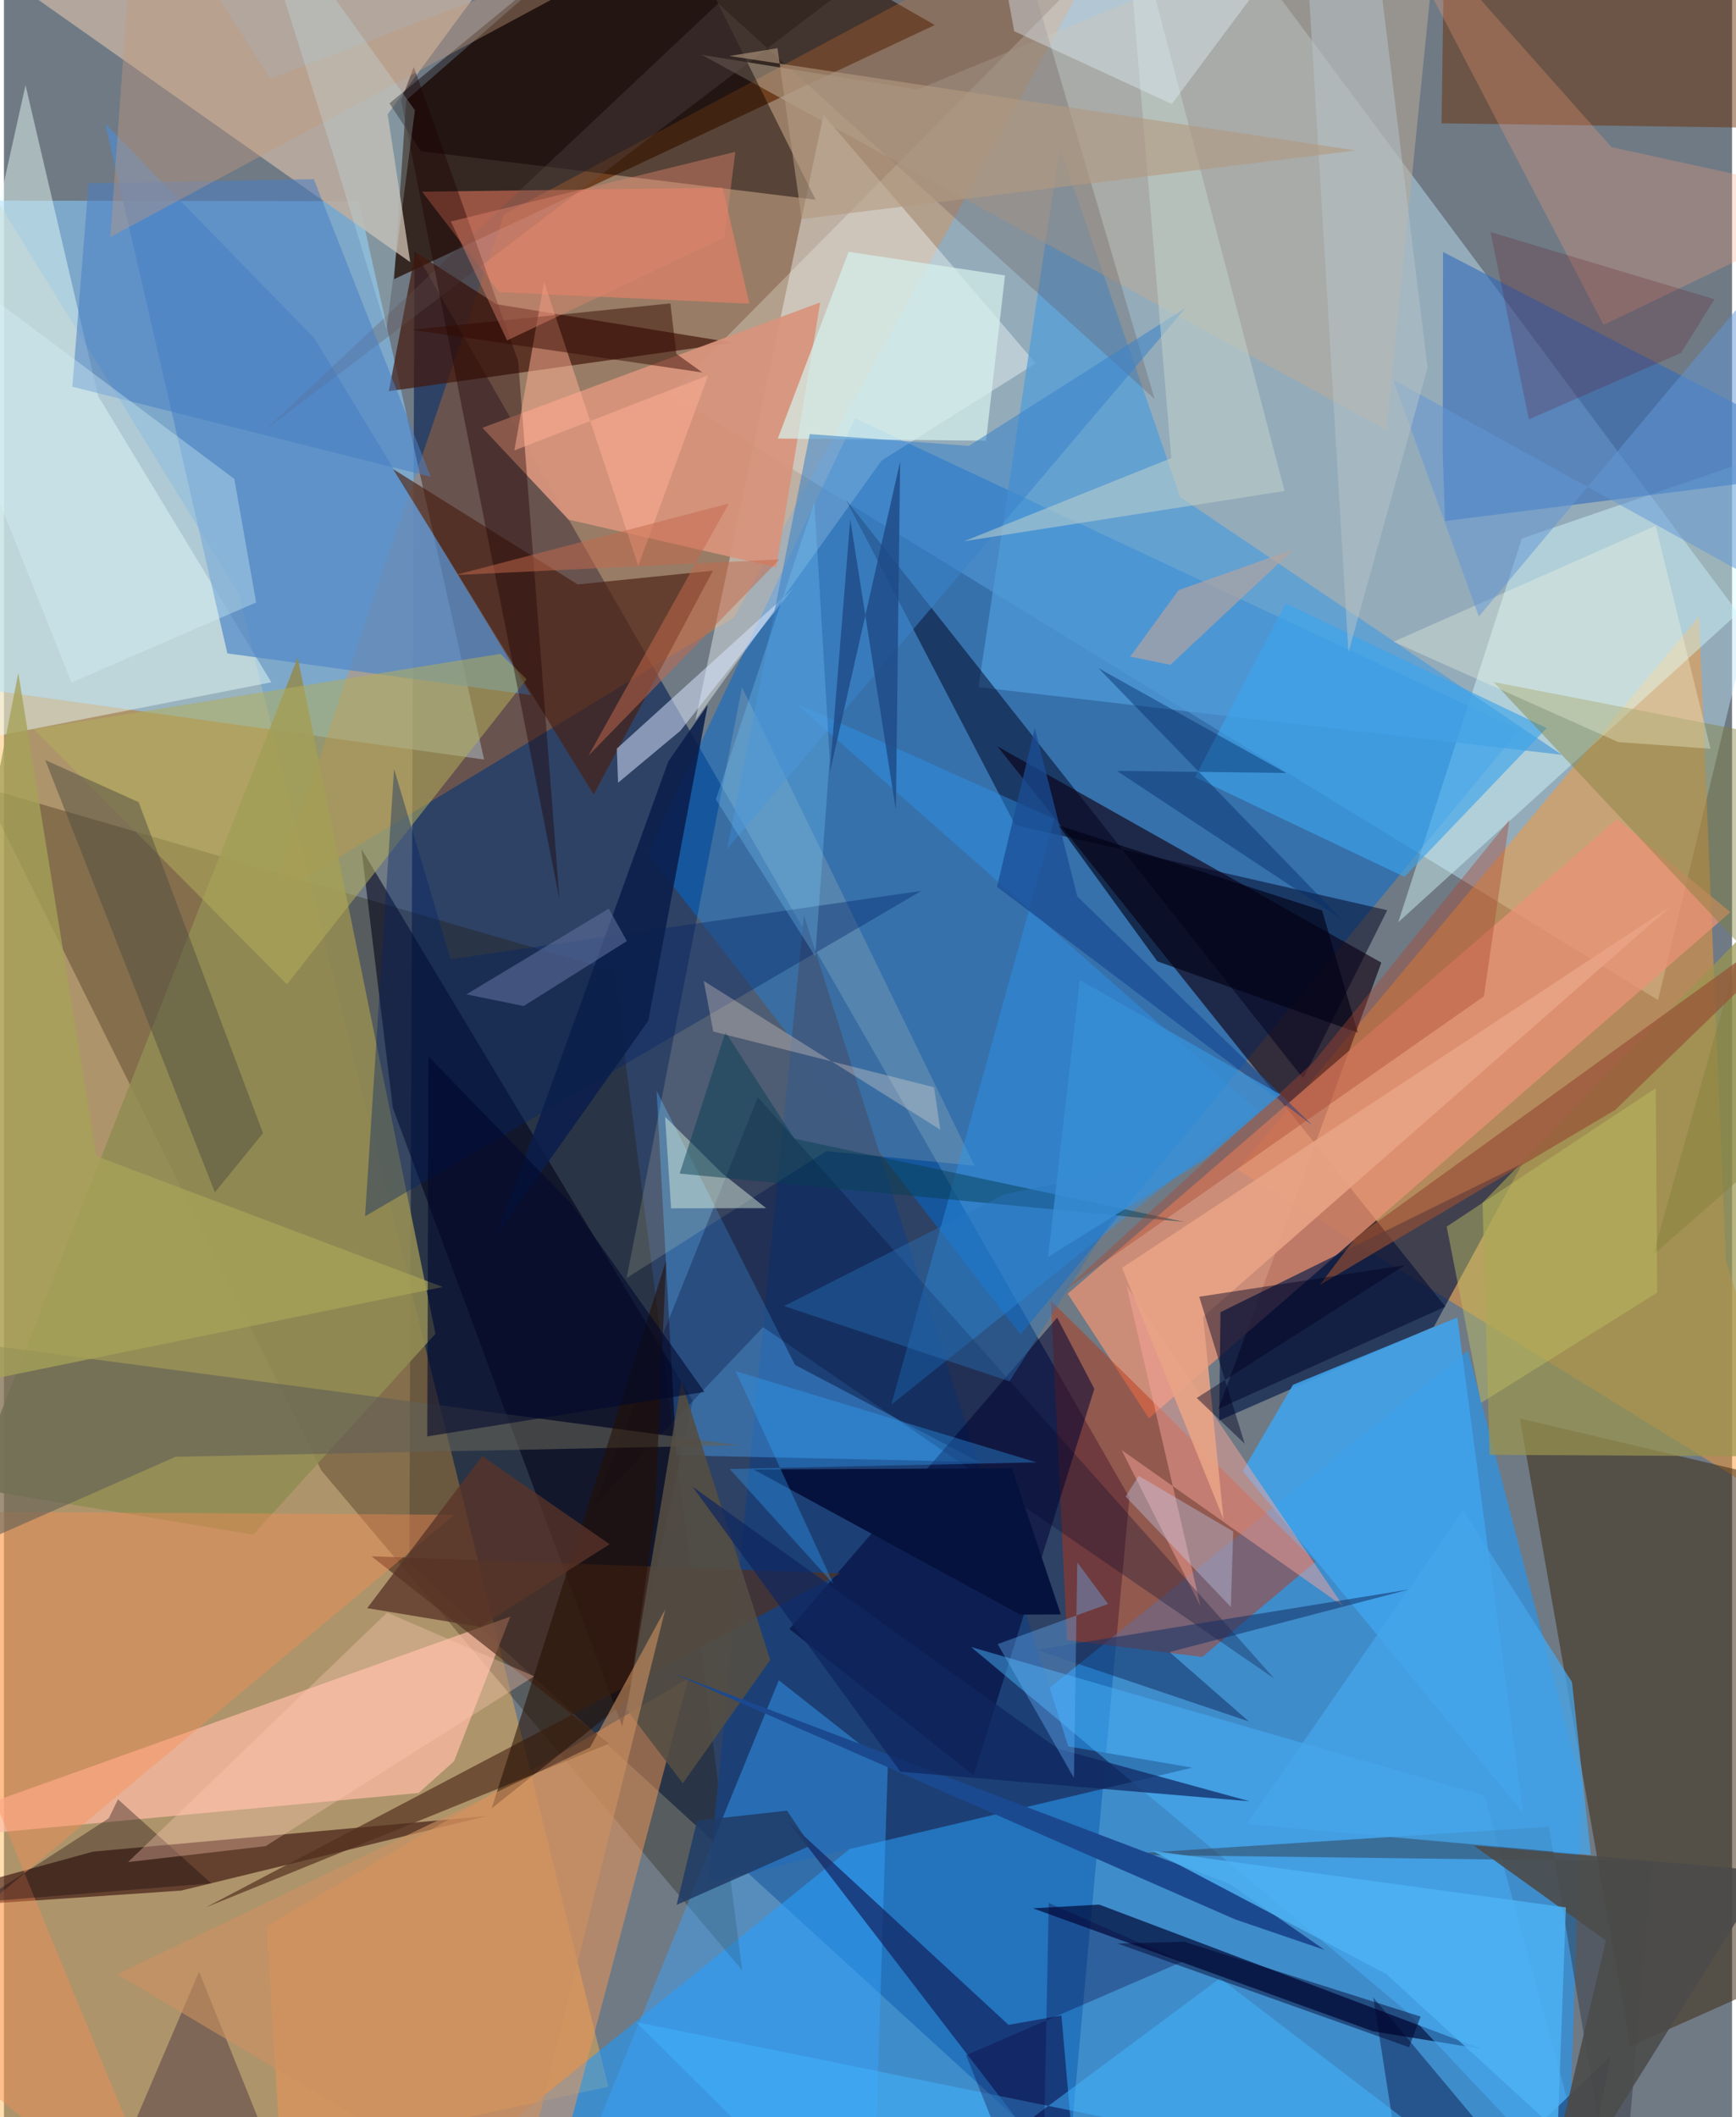 <svg xmlns="http://www.w3.org/2000/svg" width="228" height="278" viewBox="0 0 836 1024"><path fill="#6f7a85" d="M0 0h836v1024H0z"/><path fill="#2e4264" fill-opacity=".988" d="M514.937 1047.655L196.113 756.17l2.493-634.983 345.852 603.078z"/><path fill="#c2e6fa" fill-opacity=".451" d="M322.246 190.56L571.985-62 843.86 303.177l-43.672 180.528z"/><path fill="#ffb64b" fill-opacity=".435" d="M-62 1086l354.424-76.747-178.928-722.371L-62 1.398z"/><path fill="#1b99ff" fill-opacity=".569" d="M756.233 1066.611l6.958-203.482-54.993-209.906-463.071 373.297z"/><path fill="#0069d0" fill-opacity=".518" d="M733.116 353.013L491.808 645.506l-180.22-232.661L411.793 202.34z"/><path fill="#8cf" fill-opacity=".565" d="M-62 326l294.276 41.363-60.703-270.045-222.78-.366z"/><path fill="#29150d" fill-opacity=".824" d="M321.095-62l129.192 74.1-261.529 122.902 5.855-86.519z"/><path fill="#fb9833" fill-opacity=".494" d="M820.04 298.162l13.007 311.4 39.385 126.443-275.703-170.334z"/><path fill="#100011" fill-opacity=".635" d="M587.574 681.352l109.753-49.36L480.612 361l185.723 104.589z"/><path fill="#ff801c" fill-opacity=".282" d="M129.691 434.256l112.232-330.571L552.034-62 353.112 298.814z"/><path fill="#201500" fill-opacity=".294" d="M295.1 469.649l-305.61-89.01 164.057 330.568 203.58 241.74z"/><path fill="#e89375" fill-opacity=".765" d="M514.631 625.732L780.43 396.217l54.783 44.924L553.89 685.968z"/><path fill="#3b2910" fill-opacity=".525" d="M898 724.912l-24.668 226.223-86.482 38.587-53.49-303.674z"/><path fill="#bb3513" fill-opacity=".467" d="M634.486 755.336l-128.02-126.203 7.831 164.117 65.41 8.169z"/><path fill="#bbada0" fill-opacity=".875" d="M244.494-24.61l-58.87 79.855 10.927 71.556L-62-55.523z"/><path fill="#f8ffff" fill-opacity=".396" d="M499.123 175.742l-74.564 47.02-90.035 125.558 61.934-292.775z"/><path fill="#febca6" fill-opacity=".718" d="M200.568 867.202L-62 891.766l306.991-109.877-27.243 69.952z"/><path fill="#320a05" fill-opacity=".592" d="M-62 924.4l105.196-28.852 190.537-17.223L85.67 914.422z"/><path fill="#ec9456" fill-opacity=".525" d="M262.24 1071.774L136.445 1086l-9.275-154.37 203.92-119.823z"/><path fill="#e7fcf6" fill-opacity=".478" d="M45.577 191.594L10.436 41.164-62 367.49l191.355-37.496z"/><path fill="#d7ffff" fill-opacity=".431" d="M865.6 215.506l-14.384 69.86-176.708 160.717 59.8-185.626z"/><path fill="#1d4176" fill-opacity=".996" d="M514.887 844.684l59.926 10.288-234.07 55.566L387 442.68z"/><path fill="#000a39" fill-opacity=".706" d="M497.799 922.993l32.039-1.813 185.047 69.829-52.383-8.485z"/><path fill="#42170c" fill-opacity=".698" d="M186.19 189.19l166.498-23.43-114.538-18.635-39.124-25.172z"/><path fill="#306bbc" fill-opacity=".588" d="M898 226.603l-200.858 25.414-1.108-32.644.146-97.522z"/><path fill="#061b48" fill-opacity=".655" d="M587.9 687.034l103.89-45.388 42.83-78.931-146.096 71.936z"/><path fill="#d7947c" fill-opacity=".941" d="M373.605 274.424l21.282-128.162-163.428 60.64 41.654 44.42z"/><path fill="#010017" fill-opacity=".565" d="M299.089 834.973L188.134 535.864l-15.188-125.213 160.287 266.871z"/><path fill="#3fa2eb" fill-opacity=".886" d="M734.832 876.643l-135.59-165.12 24.35-41.753 79.52-32.557z"/><path fill="#4aaafd" fill-opacity=".396" d="M471.67 707.077l-146.344-3.202-9.607-176.346 66.955 132.609z"/><path fill="#538ac8" fill-opacity=".725" d="M108.09 316.03l146.784 20.138-104.712-172.586L48.982 59.825z"/><path fill="#928c53" fill-opacity=".878" d="M208.734 645.112l-66.617-327.106-157.939 401.59 136.449 22.682z"/><path fill="#692b00" fill-opacity=".471" d="M697.198-62h122.25L875.08 62.187l-179.603-2.542z"/><path fill="#38a7ff" fill-opacity=".447" d="M263.294 1086l157.415-16.935 6.871-214.892-52.73-41.463z"/><path fill="#000232" fill-opacity=".525" d="M379.988 787.885l89.112 70.87 58.4-187.035-18.006-34.427z"/><path fill="#482012" fill-opacity=".651" d="M343.004 276.007L285.31 384.3l-97.008-157.37 89.265 55.748z"/><path fill="#4f9dda" fill-opacity=".71" d="M569.1 240.477l184.586 124.607-282.261-32.74L510.776 71.6z"/><path fill="#13235f" fill-opacity=".706" d="M485.973 979.358l25.605-4.533 7.68 88.122-140.014-182.194z"/><path fill="#bbac98" fill-opacity=".537" d="M337.65 26.555l104.352 16.754L696.008-62l-27.253 270.023z"/><path fill="#fff7be" fill-opacity=".153" d="M469.514 563.812L357.042 332.39l-55.803 285.75 96.615-61.388z"/><path fill="#00001e" fill-opacity=".494" d="M628.554 521.601l40.638-81.362-179.967-41.178-81.89-157.37z"/><path fill="#0d0201" fill-opacity=".459" d="M316.42-56.679L392.667 96.62 201.708 73.109l-15.2-23.141z"/><path fill="#53301e" fill-opacity=".682" d="M404.696 760.986L97.764 922.48l194.919-79.145-114.896-90.62z"/><path fill="#2a97f1" fill-opacity=".412" d="M429.238 679.427l177.465-142.02-223.63-197.269 125.083 55.944z"/><path fill="#ff8467" fill-opacity=".49" d="M347.682 90.795l-145.387 1.932 37.265 48.581 121.05 5.582z"/><path fill="#47b3fb" fill-opacity=".482" d="M716.228 868.492l55.414 203.394-93.485-99.318L467.9 796.616z"/><path fill="#fca69b" fill-opacity=".471" d="M540.7 701.345l107.339 75.659-104.922-155.01 35.764 154.997z"/><path fill="#fd8d53" fill-opacity=".388" d="M217.863 732.649L-62 730.928 83.927 1086-62 965.99z"/><path fill="#d9e5ff" fill-opacity=".525" d="M327.185 353.488l54.4-68.62-85.094 77.21.606 16.5z"/><path fill="#2e3039" fill-opacity=".427" d="M797.43 900.323L781.41 1086l-33.96-202.446-209.643 13.464z"/><path fill="#b2ae5c" fill-opacity=".541" d="M136.904 476.092L14.451 352.682l225.748-36.449 12.678 12.288z"/><path fill="#9a954e" fill-opacity=".706" d="M718.719 703.65l179.281 1V393.842L715.29 581.745z"/><path fill="#635454" fill-opacity=".294" d="M481.623-62l-355.35 270.09L345.516 1.679 556.62 192.947z"/><path fill="#1e0001" fill-opacity=".392" d="M192.147 48.747l6.118-16.384 50.5 142.34 19.974 260.249z"/><path fill="#00062a" fill-opacity=".286" d="M367.223 641.884l-81.475 85.815 78.966-196.994 249.793 281.131z"/><path fill="#626056" fill-opacity=".608" d="M83.05 704.586L-38.006 757.96-62 643.396l418.181 55.631z"/><path fill="#d6f1ed" fill-opacity=".71" d="M484.276 133.223l-9.176 79.944-100.736-1.062L408.6 121.79z"/><path fill="#3ca4eb" fill-opacity=".651" d="M677.555 424.092L576.21 375.917l43.877-84.046 126.251 60.293z"/><path fill="#827f39" fill-opacity=".427" d="M867.967 358.474L797.79 606.926 898 519.114 720.641 329.87z"/><path fill="#544d43" fill-opacity=".898" d="M370.69 802.875l-42.925-134.797-26.463 158.801 27.12 35.62z"/><path fill="#1c498f" fill-opacity=".992" d="M592.742 911.08l46.199 32.045-43.37-14.8-272.015-119.114z"/><path fill="#487ec5" fill-opacity=".541" d="M40.942 88.644L149.9 86.657l56.549 143.94-173.371-43.55z"/><path fill="#3a83c9" fill-opacity=".557" d="M466.804 215.658l104.752-66.67L349.85 410.622l39.968-200.655z"/><path fill="#032468" fill-opacity=".38" d="M216.072 463.915l227.725-33.02-269.11 157.39 14.046-216.337z"/><path fill="#fda07c" fill-opacity=".271" d="M773.86 157.146L898 97.436 777.683 71.15 659.413-62z"/><path fill="#504d41" fill-opacity=".494" d="M19.96 367.574l82.087 209.127 23.267-28.622-60.159-160.085z"/><path fill="#554146" fill-opacity=".537" d="M94.384 953.632l30.811 76.549L71.485 1086l-9.93-55.496z"/><path fill="#000334" fill-opacity=".4" d="M681.227 1086l-18.812-119.931 97.95 117.156 16.71-88.487z"/><path fill="#133066" fill-opacity=".537" d="M679.907 768.73l-180.333 29.248 102.708 34.646-38.415-33.58z"/><path fill="#a5a158" fill-opacity=".78" d="M6.928 325.486l37.787 233.699 167.578 63.288L-62 678.478z"/><path fill="#4b4b4a" fill-opacity=".894" d="M853.226 905.028L740.098 1086l34.894-147.46-63.943-45.92z"/><path fill="#47a5ea" fill-opacity=".757" d="M758.574 813.602l9.138 83.554-166.517-14.87 104.72-151.836z"/><path fill="#964e35" fill-opacity=".655" d="M636.425 621.632l17.616-23.192L898 422.015 779.509 536.809z"/><path fill="#e8a385" fill-opacity=".894" d="M540.938 613.176l49.059 121.641-9.88-97.909L806.31 438.402z"/><path fill="#240f03" fill-opacity=".557" d="M302.147 821.85l12.677-87.265 5.49-124.845-84.36 264.892z"/><path fill="#05123d" d="M487.643 710.104l23.613 70.747-19.63.084-128.899-70.174z"/><path fill="#d7f4fa" fill-opacity=".353" d="M-56.953 105.659L32.689 330.12l89.3-38.728-10.553-59.75z"/><path fill="#c2d3cc" fill-opacity=".525" d="M564.713 221.58L541.035-62l78.474 299.459-155.016 24.32z"/><path fill="#0b1e4b" fill-opacity=".878" d="M340.476 340.863l-28.8 152.9-72.81 102.672 82.551-228.207z"/><path fill="#d8f1de" fill-opacity=".471" d="M347.62 567.66l-27.79-27.49 2.912 44.255 46.004-.078z"/><path fill="#fdffe2" fill-opacity=".302" d="M672.242 310.382l108.7 48.525 44.655 3.248L799 254.282z"/><path fill="#4db3f4" fill-opacity=".827" d="M668.717 954.772L555.639 895.2l199.982 27.352-3.987 108.31z"/><path fill="#feb094" fill-opacity=".502" d="M246.914 217.857l14.389-81.463 45.551 137.292 33.835-92.172z"/><path fill="#073e54" fill-opacity=".482" d="M571.09 591.024l-188.716-40.289-33.319-51.54-22.19 68.428z"/><path fill="#42b4ff" fill-opacity=".51" d="M588.325 956.786L414.528 1086 305.855 978.02l422.411 85.856z"/><path fill="#1f3b67" fill-opacity=".847" d="M335.318 880.565l-9.888 40.757 64.754-28.68-11.358-16.89z"/><path fill="#b6a49f" fill-opacity=".655" d="M623.947 265.657l-59.614 55.87-19.49-3.932 23.416-32.143z"/><path fill="#593328" fill-opacity=".765" d="M175.723 777.807l54.456 9.047 62.834-39.965-61.66-42.643z"/><path fill="#000014" fill-opacity=".624" d="M637.677 440.372l17.315 59.085-97.007-34.48-47.799-65.78z"/><path fill="#1a4d94" fill-opacity=".741" d="M519.253 433.558l-20.564-81.43-18.28 76.813L632.827 544.14z"/><path fill="#32a6ff" fill-opacity=".341" d="M353.993 663.19L499.5 707.283l-148.416 3.227 50.143 55.535z"/><path fill="#bdc162" fill-opacity=".459" d="M714.576 678.523l85.192-53.3-.664-98.963-101.154 67.013z"/><path fill="#0a003c" fill-opacity=".314" d="M570.193 948.742l-64.746-28.312-3.349 165.57-36.627-91.948z"/><path fill="#000021" fill-opacity=".435" d="M600.249 698.307l-22.012-71.13 99.495-15.256-100.71 64.231z"/><path fill="#11050c" fill-opacity=".341" d="M50.675 879.46l4.504-9.18 45.106 40.624-112.185 9.064z"/><path fill="#c4cdef" fill-opacity=".38" d="M548.933 713.823l-6.296 10.008 50.893 53.418 1.147-36.541z"/><path fill="#e0eef7" fill-opacity=".4" d="M648.631-62L564.972 50.308l-76.208-35.194-7.222-39.028z"/><path fill="#ffcbb5" fill-opacity=".337" d="M60.052 900.608L185.345 779.94l71.136 30.806-129.884 82.173z"/><path fill="#ab4731" fill-opacity=".4" d="M633.524 513.74l94.797-117.169-12.355 85.3-202.822 142.072z"/><path fill="#ce9261" fill-opacity=".592" d="M319.93 778.34l-72.318 291.333-192.75-114.795L283.529 845.14z"/><path fill="#062f6a" fill-opacity=".451" d="M647.628 445.091l-118.17-121.938L620.3 373.87l-81.906-1.023z"/><path fill="#7bcdff" fill-opacity=".278" d="M392.468 462.642l7.005-95.732-7.402-124.048-47.654 143.801z"/><path fill="#1e4986" fill-opacity=".808" d="M433.539 223.298l-2.062 168.354-22.063-140.42-9.905 122.465z"/><path fill="#600210" fill-opacity=".192" d="M737.693 202.854l73.668-32.178 16.112-25.945-108.312-32.482z"/><path fill="#330902" fill-opacity=".471" d="M197.245 159.474l140.646 20.692-12.597-9.042-2.903-24.377z"/><path fill="#c4694c" fill-opacity=".506" d="M350.692 243.53l-132.547 34.625 157.01-7.596-92.332 94.858z"/><path fill="#5d6d99" fill-opacity=".596" d="M251.412 486.594l49.94-31.432-8.767-15.696-68.862 41.466z"/><path fill="#e1866d" fill-opacity=".431" d="M348.586 114.85l-105.18 49.793-27.222-57.52 137.628-33.67z"/><path fill="#c3997c" fill-opacity=".4" d="M353.512-47.9l-224.48 85.972L64.203-62 51.406 114.71z"/><path fill="#6197d5" fill-opacity=".506" d="M867.51 291.516L672.04 183.582l41.458 114.602 153.7-183.173z"/><path fill="#0e275f" fill-opacity=".714" d="M602.605 871.216l-168.912-14.29-100.48-137.777 176.66 126.615z"/><path fill="#6ab7ff" fill-opacity=".361" d="M519.236 755.666l-1.614 104.26-36.885-64.74 53.424-19.413z"/><path fill="#00082c" fill-opacity=".576" d="M338.872 673.219l-134.08 21.516.571-183.796 68.68 70.861z"/><path fill="#fee4d5" fill-opacity=".294" d="M343.161 498.928l106.803 26.948 3.014 20.517L338.54 474.46z"/><path fill="#000229" fill-opacity=".451" d="M571.023 939.149l-32.365.865 141.078 50.154 5.6-14.822z"/><path fill="#b5c2c8" fill-opacity=".514" d="M659.262-62l-28.543 48.206 19.704 329.298 38.284-137.674z"/><path fill="#2b75bf" fill-opacity=".384" d="M552.412 563.988L486.44 668.114l-109.078-36.407 106.854-54.154z"/><path fill="#388ed6" fill-opacity=".808" d="M580.872 560.811l-75.763 47.156 15.347-133.984 97.042 55.42z"/><path fill="#b39981" fill-opacity=".612" d="M653.941 72.79L350.96 27.087l23.253-3.79 11.724 82.657z"/><path fill="#c7f3fe" fill-opacity=".231" d="M198.8 53.32l-13.74 106.027-25.349-83.206L116.301-62z"/></svg>
